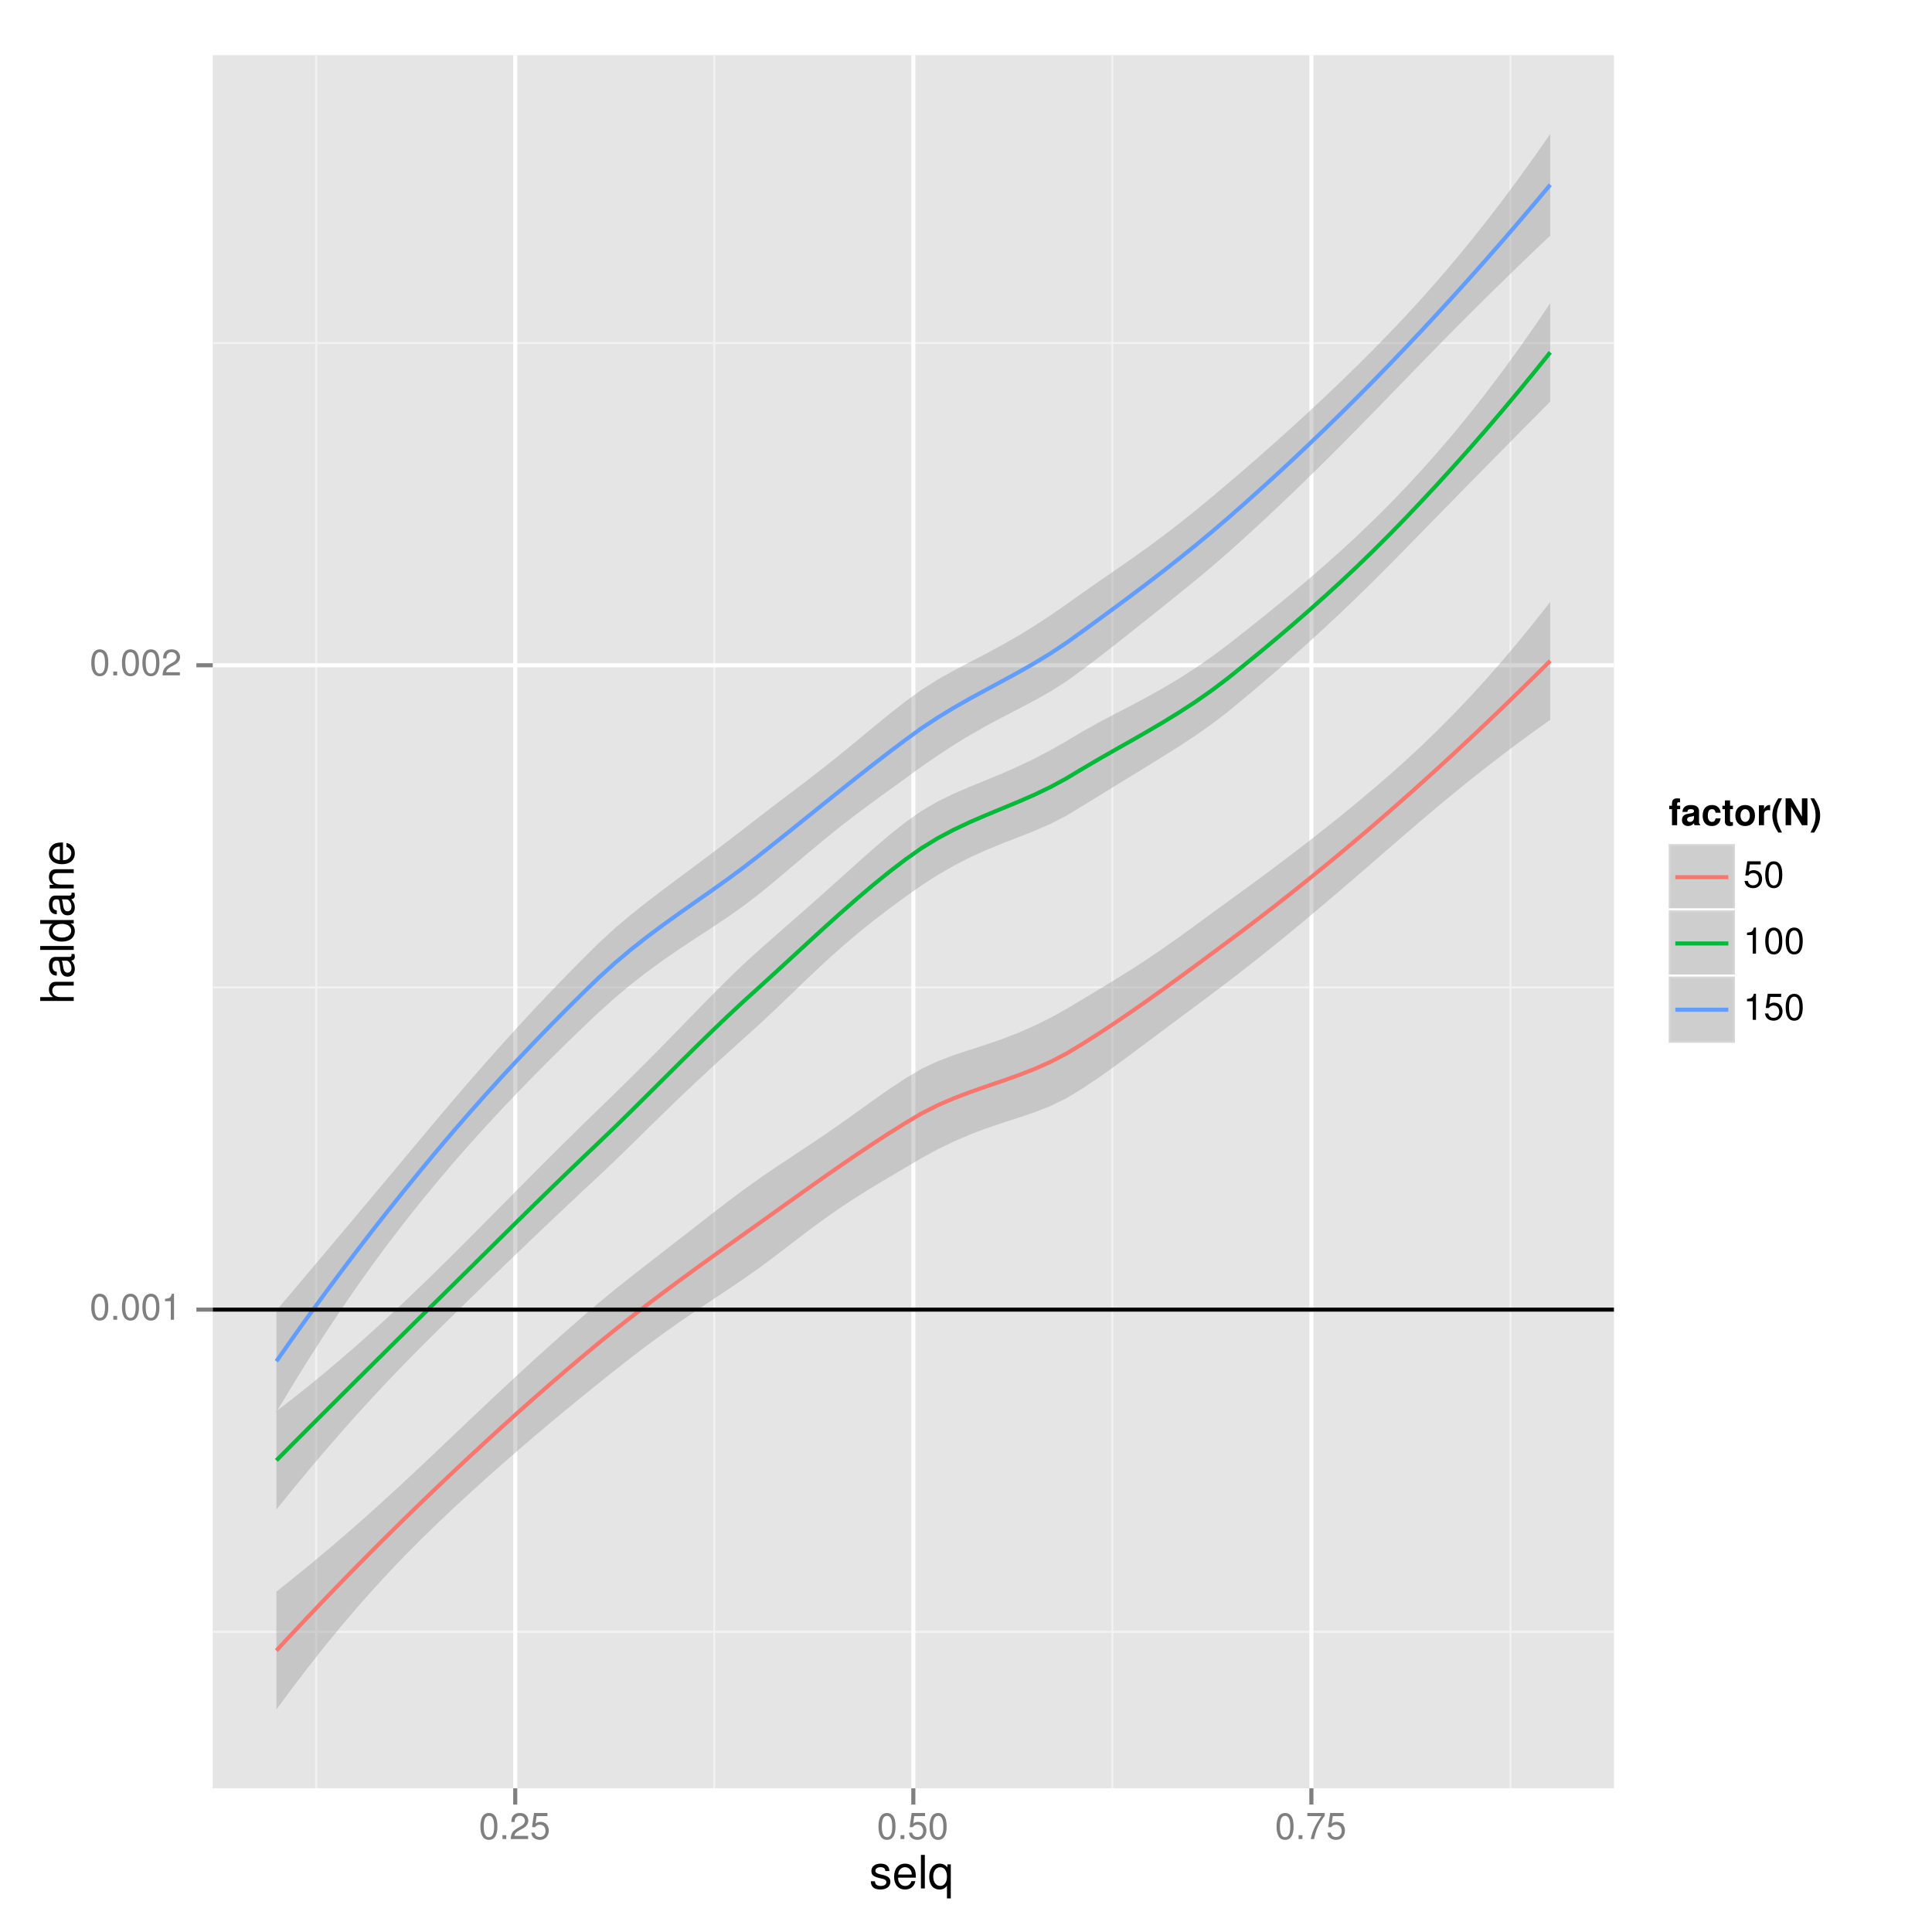 <?xml version="1.0" encoding="UTF-8"?>
<svg xmlns="http://www.w3.org/2000/svg" xmlns:xlink="http://www.w3.org/1999/xlink" width="504pt" height="504pt" viewBox="0 0 504 504" version="1.1">
<defs>
<g>
<symbol overflow="visible" id="glyph0-0">
<path style="stroke:none;" d=""/>
</symbol>
<symbol overflow="visible" id="glyph0-1">
<path style="stroke:none;" d="M 2.641 -6.797 C 2 -6.797 1.422 -6.531 1.078 -6.047 C 0.641 -5.453 0.406 -4.547 0.406 -3.297 C 0.406 -1 1.188 0.219 2.641 0.219 C 4.078 0.219 4.859 -1 4.859 -3.234 C 4.859 -4.562 4.656 -5.438 4.203 -6.047 C 3.844 -6.531 3.281 -6.797 2.641 -6.797 Z M 2.641 -6.047 C 3.547 -6.047 4 -5.125 4 -3.312 C 4 -1.375 3.562 -0.484 2.625 -0.484 C 1.734 -0.484 1.281 -1.422 1.281 -3.281 C 1.281 -5.141 1.734 -6.047 2.641 -6.047 Z M 2.641 -6.047 "/>
</symbol>
<symbol overflow="visible" id="glyph0-2">
<path style="stroke:none;" d="M 1.828 -1 L 0.828 -1 L 0.828 0 L 1.828 0 Z M 1.828 -1 "/>
</symbol>
<symbol overflow="visible" id="glyph0-3">
<path style="stroke:none;" d="M 2.484 -4.844 L 2.484 0 L 3.328 0 L 3.328 -6.797 L 2.766 -6.797 C 2.469 -5.75 2.281 -5.609 0.984 -5.453 L 0.984 -4.844 Z M 2.484 -4.844 "/>
</symbol>
<symbol overflow="visible" id="glyph0-4">
<path style="stroke:none;" d="M 4.859 -0.828 L 1.281 -0.828 C 1.359 -1.391 1.672 -1.75 2.5 -2.234 L 3.469 -2.75 C 4.406 -3.266 4.906 -3.969 4.906 -4.812 C 4.906 -5.375 4.672 -5.906 4.266 -6.266 C 3.859 -6.625 3.375 -6.797 2.719 -6.797 C 1.859 -6.797 1.219 -6.5 0.844 -5.922 C 0.609 -5.562 0.5 -5.125 0.484 -4.438 L 1.328 -4.438 C 1.359 -4.906 1.406 -5.188 1.531 -5.406 C 1.75 -5.812 2.188 -6.062 2.703 -6.062 C 3.469 -6.062 4.031 -5.516 4.031 -4.781 C 4.031 -4.25 3.719 -3.797 3.125 -3.438 L 2.234 -2.938 C 0.812 -2.141 0.406 -1.5 0.328 0 L 4.859 0 Z M 4.859 -0.828 "/>
</symbol>
<symbol overflow="visible" id="glyph0-5">
<path style="stroke:none;" d="M 4.562 -6.797 L 1.062 -6.797 L 0.547 -3.094 L 1.328 -3.094 C 1.719 -3.562 2.047 -3.734 2.578 -3.734 C 3.484 -3.734 4.062 -3.109 4.062 -2.094 C 4.062 -1.125 3.484 -0.531 2.578 -0.531 C 1.828 -0.531 1.375 -0.906 1.188 -1.672 L 0.328 -1.672 C 0.453 -1.109 0.547 -0.844 0.75 -0.594 C 1.125 -0.078 1.828 0.219 2.594 0.219 C 3.969 0.219 4.922 -0.781 4.922 -2.219 C 4.922 -3.562 4.031 -4.484 2.719 -4.484 C 2.25 -4.484 1.859 -4.359 1.469 -4.062 L 1.734 -5.969 L 4.562 -5.969 Z M 4.562 -6.797 "/>
</symbol>
<symbol overflow="visible" id="glyph0-6">
<path style="stroke:none;" d="M 4.984 -6.797 L 0.438 -6.797 L 0.438 -5.969 L 4.109 -5.969 C 2.5 -3.656 1.828 -2.234 1.328 0 L 2.219 0 C 2.594 -2.172 3.453 -4.047 4.984 -6.094 Z M 4.984 -6.797 "/>
</symbol>
<symbol overflow="visible" id="glyph1-0">
<path style="stroke:none;" d=""/>
</symbol>
<symbol overflow="visible" id="glyph1-1">
<path style="stroke:none;" d="M 5.25 -4.531 C 5.25 -5.766 4.422 -6.469 2.969 -6.469 C 1.516 -6.469 0.562 -5.719 0.562 -4.547 C 0.562 -3.562 1.062 -3.094 2.562 -2.734 L 3.484 -2.516 C 4.188 -2.344 4.469 -2.094 4.469 -1.625 C 4.469 -1.047 3.875 -0.641 3 -0.641 C 2.453 -0.641 2 -0.797 1.75 -1.062 C 1.594 -1.25 1.531 -1.422 1.469 -1.875 L 0.406 -1.875 C 0.453 -0.422 1.266 0.281 2.922 0.281 C 4.5 0.281 5.516 -0.5 5.516 -1.719 C 5.516 -2.656 4.984 -3.172 3.734 -3.469 L 2.766 -3.703 C 1.953 -3.891 1.609 -4.156 1.609 -4.594 C 1.609 -5.172 2.125 -5.547 2.938 -5.547 C 3.75 -5.547 4.172 -5.203 4.203 -4.531 Z M 5.25 -4.531 "/>
</symbol>
<symbol overflow="visible" id="glyph1-2">
<path style="stroke:none;" d="M 6.156 -2.812 C 6.156 -3.766 6.078 -4.344 5.906 -4.812 C 5.5 -5.844 4.531 -6.469 3.359 -6.469 C 1.609 -6.469 0.484 -5.125 0.484 -3.062 C 0.484 -1 1.578 0.281 3.344 0.281 C 4.781 0.281 5.766 -0.547 6.031 -1.906 L 5.016 -1.906 C 4.734 -1.078 4.172 -0.641 3.375 -0.641 C 2.734 -0.641 2.203 -0.938 1.859 -1.469 C 1.625 -1.828 1.531 -2.188 1.531 -2.812 Z M 1.547 -3.625 C 1.625 -4.781 2.344 -5.547 3.344 -5.547 C 4.328 -5.547 5.094 -4.734 5.094 -3.703 C 5.094 -3.672 5.094 -3.641 5.078 -3.625 Z M 1.547 -3.625 "/>
</symbol>
<symbol overflow="visible" id="glyph1-3">
<path style="stroke:none;" d="M 1.828 -8.75 L 0.812 -8.75 L 0.812 0 L 1.828 0 Z M 1.828 -8.75 "/>
</symbol>
<symbol overflow="visible" id="glyph1-4">
<path style="stroke:none;" d="M 5.938 2.609 L 5.938 -6.281 L 5.047 -6.281 L 5.047 -5.453 C 4.578 -6.109 3.875 -6.469 3.047 -6.469 C 1.391 -6.469 0.312 -5.109 0.312 -3.031 C 0.312 -0.984 1.344 0.281 3 0.281 C 3.875 0.281 4.469 -0.031 4.938 -0.719 L 4.938 2.609 Z M 3.188 -5.531 C 4.266 -5.531 4.938 -4.578 4.938 -3.062 C 4.938 -1.625 4.25 -0.656 3.188 -0.656 C 2.094 -0.656 1.359 -1.625 1.359 -3.094 C 1.359 -4.547 2.094 -5.531 3.188 -5.531 Z M 3.188 -5.531 "/>
</symbol>
<symbol overflow="visible" id="glyph2-0">
<path style="stroke:none;" d=""/>
</symbol>
<symbol overflow="visible" id="glyph2-1">
<path style="stroke:none;" d="M -8.75 -0.844 L 0 -0.844 L 0 -1.844 L -3.469 -1.844 C -4.75 -1.844 -5.594 -2.516 -5.594 -3.547 C -5.594 -3.859 -5.484 -4.188 -5.297 -4.422 C -5.094 -4.719 -4.797 -4.844 -4.359 -4.844 L 0 -4.844 L 0 -5.828 L -4.75 -5.828 C -5.812 -5.828 -6.469 -5.078 -6.469 -3.859 C -6.469 -2.969 -6.188 -2.422 -5.422 -1.844 L -8.75 -1.844 Z M -8.75 -0.844 "/>
</symbol>
<symbol overflow="visible" id="glyph2-2">
<path style="stroke:none;" d="M -0.594 -6.422 C -0.562 -6.312 -0.562 -6.266 -0.562 -6.203 C -0.562 -5.859 -0.75 -5.656 -1.062 -5.656 L -4.75 -5.656 C -5.875 -5.656 -6.469 -4.844 -6.469 -3.297 C -6.469 -2.391 -6.203 -1.625 -5.734 -1.219 C -5.406 -0.922 -5.047 -0.797 -4.422 -0.781 L -4.422 -1.781 C -5.203 -1.875 -5.547 -2.328 -5.547 -3.266 C -5.547 -4.156 -5.203 -4.672 -4.609 -4.672 L -4.344 -4.672 C -3.922 -4.672 -3.75 -4.422 -3.641 -3.625 C -3.469 -2.203 -3.422 -1.984 -3.266 -1.609 C -2.969 -0.875 -2.406 -0.5 -1.578 -0.5 C -0.438 -0.5 0.281 -1.297 0.281 -2.562 C 0.281 -3.359 0 -4 -0.641 -4.703 C -0.016 -4.781 0.281 -5.094 0.281 -5.734 C 0.281 -5.938 0.25 -6.094 0.172 -6.422 Z M -1.984 -4.672 C -1.641 -4.672 -1.438 -4.578 -1.156 -4.266 C -0.797 -3.859 -0.594 -3.375 -0.594 -2.781 C -0.594 -2 -0.969 -1.547 -1.609 -1.547 C -2.266 -1.547 -2.609 -1.984 -2.766 -3.062 C -2.906 -4.109 -2.953 -4.328 -3.109 -4.672 Z M -1.984 -4.672 "/>
</symbol>
<symbol overflow="visible" id="glyph2-3">
<path style="stroke:none;" d="M -8.75 -1.828 L -8.75 -0.812 L 0 -0.812 L 0 -1.828 Z M -8.75 -1.828 "/>
</symbol>
<symbol overflow="visible" id="glyph2-4">
<path style="stroke:none;" d="M -8.75 -5.938 L -8.75 -4.938 L -5.5 -4.938 C -6.125 -4.531 -6.469 -3.859 -6.469 -3.016 C -6.469 -1.375 -5.156 -0.312 -3.156 -0.312 C -1.031 -0.312 0.281 -1.359 0.281 -3.047 C 0.281 -3.906 -0.047 -4.516 -0.828 -5.047 L 0 -5.047 L 0 -5.938 Z M -5.531 -3.188 C -5.531 -4.266 -4.578 -4.938 -3.078 -4.938 C -1.625 -4.938 -0.656 -4.25 -0.656 -3.188 C -0.656 -2.094 -1.625 -1.359 -3.094 -1.359 C -4.562 -1.359 -5.531 -2.094 -5.531 -3.188 Z M -5.531 -3.188 "/>
</symbol>
<symbol overflow="visible" id="glyph2-5">
<path style="stroke:none;" d="M -6.281 -0.844 L 0 -0.844 L 0 -1.844 L -3.469 -1.844 C -4.75 -1.844 -5.594 -2.516 -5.594 -3.547 C -5.594 -4.344 -5.109 -4.844 -4.359 -4.844 L 0 -4.844 L 0 -5.844 L -4.75 -5.844 C -5.797 -5.844 -6.469 -5.062 -6.469 -3.859 C -6.469 -2.922 -6.109 -2.312 -5.234 -1.766 L -6.281 -1.766 Z M -6.281 -0.844 "/>
</symbol>
<symbol overflow="visible" id="glyph2-6">
<path style="stroke:none;" d="M -2.812 -6.156 C -3.766 -6.156 -4.344 -6.078 -4.812 -5.906 C -5.844 -5.5 -6.469 -4.531 -6.469 -3.359 C -6.469 -1.609 -5.125 -0.484 -3.062 -0.484 C -1 -0.484 0.281 -1.578 0.281 -3.344 C 0.281 -4.781 -0.547 -5.766 -1.906 -6.031 L -1.906 -5.016 C -1.078 -4.734 -0.641 -4.172 -0.641 -3.375 C -0.641 -2.734 -0.938 -2.203 -1.469 -1.859 C -1.828 -1.625 -2.188 -1.531 -2.812 -1.531 Z M -3.625 -1.547 C -4.781 -1.625 -5.547 -2.344 -5.547 -3.344 C -5.547 -4.328 -4.734 -5.094 -3.703 -5.094 C -3.672 -5.094 -3.641 -5.094 -3.625 -5.078 Z M -3.625 -1.547 "/>
</symbol>
<symbol overflow="visible" id="glyph3-0">
<path style="stroke:none;" d=""/>
</symbol>
<symbol overflow="visible" id="glyph3-1">
<path style="stroke:none;" d="M 3 -5.078 L 2.203 -5.078 L 2.203 -5.578 C 2.203 -5.859 2.328 -5.984 2.578 -5.984 C 2.688 -5.984 2.844 -5.984 2.953 -5.953 L 2.953 -6.969 C 2.703 -6.984 2.375 -7 2.188 -7 C 1.297 -7 0.859 -6.578 0.859 -5.703 L 0.859 -5.078 L 0.141 -5.078 L 0.141 -4.188 L 0.859 -4.188 L 0.859 0 L 2.203 0 L 2.203 -4.188 L 3 -4.188 Z M 3 -5.078 "/>
</symbol>
<symbol overflow="visible" id="glyph3-2">
<path style="stroke:none;" d="M 5.031 -0.156 C 4.781 -0.391 4.719 -0.531 4.719 -0.797 L 4.719 -3.672 C 4.719 -4.734 4 -5.266 2.594 -5.266 C 1.203 -5.266 0.469 -4.672 0.391 -3.469 L 1.672 -3.469 C 1.75 -4.016 1.969 -4.188 2.625 -4.188 C 3.141 -4.188 3.406 -4.016 3.406 -3.672 C 3.406 -3.484 3.312 -3.344 3.172 -3.266 C 3 -3.172 3 -3.172 2.328 -3.062 L 1.797 -2.969 C 0.766 -2.797 0.266 -2.266 0.266 -1.328 C 0.266 -0.891 0.391 -0.531 0.641 -0.266 C 0.938 0.031 1.375 0.219 1.844 0.219 C 2.422 0.219 2.938 -0.031 3.422 -0.516 C 3.422 -0.25 3.438 -0.156 3.562 0 L 5.031 0 Z M 3.406 -2.078 C 3.406 -1.312 3.016 -0.859 2.344 -0.859 C 1.891 -0.859 1.609 -1.109 1.609 -1.484 C 1.609 -1.891 1.828 -2.078 2.375 -2.203 L 2.844 -2.281 C 3.188 -2.344 3.25 -2.375 3.406 -2.453 Z M 3.406 -2.078 "/>
</symbol>
<symbol overflow="visible" id="glyph3-3">
<path style="stroke:none;" d="M 5.016 -3.25 C 4.906 -4.516 4.062 -5.266 2.766 -5.266 C 1.234 -5.266 0.328 -4.25 0.328 -2.484 C 0.328 -0.781 1.219 0.219 2.75 0.219 C 4.016 0.219 4.891 -0.562 5.016 -1.797 L 3.719 -1.797 C 3.547 -1.125 3.281 -0.859 2.766 -0.859 C 2.078 -0.859 1.672 -1.484 1.672 -2.484 C 1.672 -2.969 1.766 -3.438 1.922 -3.734 C 2.078 -4.031 2.375 -4.188 2.766 -4.188 C 3.312 -4.188 3.562 -3.922 3.719 -3.25 Z M 5.016 -3.25 "/>
</symbol>
<symbol overflow="visible" id="glyph3-4">
<path style="stroke:none;" d="M 2.891 -5.078 L 2.141 -5.078 L 2.141 -6.469 L 0.797 -6.469 L 0.797 -5.078 L 0.141 -5.078 L 0.141 -4.188 L 0.797 -4.188 L 0.797 -1 C 0.797 -0.188 1.234 0.219 2.109 0.219 C 2.406 0.219 2.641 0.188 2.891 0.109 L 2.891 -0.828 C 2.75 -0.812 2.672 -0.797 2.578 -0.797 C 2.219 -0.797 2.141 -0.906 2.141 -1.359 L 2.141 -4.188 L 2.891 -4.188 Z M 2.891 -5.078 "/>
</symbol>
<symbol overflow="visible" id="glyph3-5">
<path style="stroke:none;" d="M 2.891 -5.266 C 1.312 -5.266 0.328 -4.219 0.328 -2.516 C 0.328 -0.812 1.312 0.219 2.891 0.219 C 4.469 0.219 5.453 -0.828 5.453 -2.484 C 5.453 -4.234 4.516 -5.266 2.891 -5.266 Z M 2.891 -4.188 C 3.641 -4.188 4.109 -3.516 4.109 -2.5 C 4.109 -1.531 3.609 -0.859 2.891 -0.859 C 2.172 -0.859 1.672 -1.531 1.672 -2.516 C 1.672 -3.516 2.172 -4.188 2.891 -4.188 Z M 2.891 -4.188 "/>
</symbol>
<symbol overflow="visible" id="glyph3-6">
<path style="stroke:none;" d="M 0.609 -5.188 L 0.609 0 L 1.953 0 L 1.953 -2.75 C 1.953 -3.547 2.344 -3.938 3.125 -3.938 C 3.266 -3.938 3.375 -3.922 3.547 -3.891 L 3.547 -5.25 C 3.469 -5.266 3.422 -5.266 3.391 -5.266 C 2.766 -5.266 2.234 -4.859 1.953 -4.156 L 1.953 -5.188 Z M 0.609 -5.188 "/>
</symbol>
<symbol overflow="visible" id="glyph3-7">
<path style="stroke:none;" d="M 1.953 -7 C 0.844 -5.328 0.391 -4.016 0.391 -2.547 C 0.391 -1.062 0.844 0.266 1.953 1.922 L 2.906 1.922 C 1.891 -0.062 1.562 -1.125 1.562 -2.547 C 1.562 -3.938 1.891 -5.031 2.906 -7 Z M 1.953 -7 "/>
</symbol>
<symbol overflow="visible" id="glyph3-8">
<path style="stroke:none;" d="M 4.906 0 L 6.344 0 L 6.344 -7 L 4.906 -7 L 4.906 -2.234 L 2.125 -7 L 0.656 -7 L 0.656 0 L 2.094 0 L 2.094 -4.828 Z M 4.906 0 "/>
</symbol>
<symbol overflow="visible" id="glyph3-9">
<path style="stroke:none;" d="M 1.172 1.922 C 2.281 0.266 2.734 -1.062 2.734 -2.531 C 2.734 -4.016 2.281 -5.328 1.172 -7 L 0.219 -7 C 1.234 -5.016 1.547 -3.938 1.547 -2.531 C 1.547 -1.125 1.234 -0.031 0.219 1.922 Z M 1.172 1.922 "/>
</symbol>
</g>
<clipPath id="clip1">
  <path d="M 55.488 14.398 L 422 14.398 L 422 467 L 55.488 467 Z M 55.488 14.398 "/>
</clipPath>
<clipPath id="clip2">
  <path d="M 55.488 425 L 422 425 L 422 426 L 55.488 426 Z M 55.488 425 "/>
</clipPath>
<clipPath id="clip3">
  <path d="M 55.488 257 L 422 257 L 422 258 L 55.488 258 Z M 55.488 257 "/>
</clipPath>
<clipPath id="clip4">
  <path d="M 55.488 89 L 422 89 L 422 90 L 55.488 90 Z M 55.488 89 "/>
</clipPath>
<clipPath id="clip5">
  <path d="M 82 14.398 L 83 14.398 L 83 467 L 82 467 Z M 82 14.398 "/>
</clipPath>
<clipPath id="clip6">
  <path d="M 186 14.398 L 187 14.398 L 187 467 L 186 467 Z M 186 14.398 "/>
</clipPath>
<clipPath id="clip7">
  <path d="M 289 14.398 L 291 14.398 L 291 467 L 289 467 Z M 289 14.398 "/>
</clipPath>
<clipPath id="clip8">
  <path d="M 393 14.398 L 395 14.398 L 395 467 L 393 467 Z M 393 14.398 "/>
</clipPath>
<clipPath id="clip9">
  <path d="M 55.488 341 L 422 341 L 422 343 L 55.488 343 Z M 55.488 341 "/>
</clipPath>
<clipPath id="clip10">
  <path d="M 55.488 173 L 422 173 L 422 175 L 55.488 175 Z M 55.488 173 "/>
</clipPath>
<clipPath id="clip11">
  <path d="M 133 14.398 L 135 14.398 L 135 467.512 L 133 467.512 Z M 133 14.398 "/>
</clipPath>
<clipPath id="clip12">
  <path d="M 237 14.398 L 239 14.398 L 239 467.512 L 237 467.512 Z M 237 14.398 "/>
</clipPath>
<clipPath id="clip13">
  <path d="M 341 14.398 L 343 14.398 L 343 467.512 L 341 467.512 Z M 341 14.398 "/>
</clipPath>
<clipPath id="clip14">
  <path d="M 55.488 341 L 422 341 L 422 343 L 55.488 343 Z M 55.488 341 "/>
</clipPath>
</defs>
<g id="surface73">
<rect x="0" y="0" width="504" height="504" style="fill:rgb(100%,100%,100%);fill-opacity:1;stroke:none;"/>
<rect x="0" y="0" width="504" height="504" style="fill:rgb(100%,100%,100%);fill-opacity:1;stroke:none;"/>
<path style="fill:none;stroke-width:1.063;stroke-linecap:round;stroke-linejoin:round;stroke:rgb(100%,100%,100%);stroke-opacity:1;stroke-miterlimit:10;" d="M 0 504 L 504 504 L 504 0 L 0 0 Z M 0 504 "/>
<g clip-path="url(#clip1)" clip-rule="nonzero">
<path style=" stroke:none;fill-rule:nonzero;fill:rgb(89.804%,89.804%,89.804%);fill-opacity:1;" d="M 55.488 466.512 L 421.027 466.512 L 421.027 14.398 L 55.488 14.398 Z M 55.488 466.512 "/>
</g>
<g clip-path="url(#clip2)" clip-rule="nonzero">
<path style="fill:none;stroke-width:0.531;stroke-linecap:butt;stroke-linejoin:round;stroke:rgb(94.902%,94.902%,94.902%);stroke-opacity:1;stroke-miterlimit:10;" d="M 55.488 425.684 L 421.027 425.684 "/>
</g>
<g clip-path="url(#clip3)" clip-rule="nonzero">
<path style="fill:none;stroke-width:0.531;stroke-linecap:butt;stroke-linejoin:round;stroke:rgb(94.902%,94.902%,94.902%);stroke-opacity:1;stroke-miterlimit:10;" d="M 55.488 257.586 L 421.027 257.586 "/>
</g>
<g clip-path="url(#clip4)" clip-rule="nonzero">
<path style="fill:none;stroke-width:0.531;stroke-linecap:butt;stroke-linejoin:round;stroke:rgb(94.902%,94.902%,94.902%);stroke-opacity:1;stroke-miterlimit:10;" d="M 55.488 89.492 L 421.027 89.492 "/>
</g>
<g clip-path="url(#clip5)" clip-rule="nonzero">
<path style="fill:none;stroke-width:0.531;stroke-linecap:butt;stroke-linejoin:round;stroke:rgb(94.902%,94.902%,94.902%);stroke-opacity:1;stroke-miterlimit:10;" d="M 82.488 466.512 L 82.488 14.398 "/>
</g>
<g clip-path="url(#clip6)" clip-rule="nonzero">
<path style="fill:none;stroke-width:0.531;stroke-linecap:butt;stroke-linejoin:round;stroke:rgb(94.902%,94.902%,94.902%);stroke-opacity:1;stroke-miterlimit:10;" d="M 186.332 466.512 L 186.332 14.398 "/>
</g>
<g clip-path="url(#clip7)" clip-rule="nonzero">
<path style="fill:none;stroke-width:0.531;stroke-linecap:butt;stroke-linejoin:round;stroke:rgb(94.902%,94.902%,94.902%);stroke-opacity:1;stroke-miterlimit:10;" d="M 290.18 466.512 L 290.18 14.398 "/>
</g>
<g clip-path="url(#clip8)" clip-rule="nonzero">
<path style="fill:none;stroke-width:0.531;stroke-linecap:butt;stroke-linejoin:round;stroke:rgb(94.902%,94.902%,94.902%);stroke-opacity:1;stroke-miterlimit:10;" d="M 394.027 466.512 L 394.027 14.398 "/>
</g>
<g clip-path="url(#clip9)" clip-rule="nonzero">
<path style="fill:none;stroke-width:1.063;stroke-linecap:butt;stroke-linejoin:round;stroke:rgb(100%,100%,100%);stroke-opacity:1;stroke-miterlimit:10;" d="M 55.488 341.637 L 421.027 341.637 "/>
</g>
<g clip-path="url(#clip10)" clip-rule="nonzero">
<path style="fill:none;stroke-width:1.063;stroke-linecap:butt;stroke-linejoin:round;stroke:rgb(100%,100%,100%);stroke-opacity:1;stroke-miterlimit:10;" d="M 55.488 173.539 L 421.027 173.539 "/>
</g>
<g clip-path="url(#clip11)" clip-rule="nonzero">
<path style="fill:none;stroke-width:1.063;stroke-linecap:butt;stroke-linejoin:round;stroke:rgb(100%,100%,100%);stroke-opacity:1;stroke-miterlimit:10;" d="M 134.41 466.512 L 134.41 14.398 "/>
</g>
<g clip-path="url(#clip12)" clip-rule="nonzero">
<path style="fill:none;stroke-width:1.063;stroke-linecap:butt;stroke-linejoin:round;stroke:rgb(100%,100%,100%);stroke-opacity:1;stroke-miterlimit:10;" d="M 238.258 466.512 L 238.258 14.398 "/>
</g>
<g clip-path="url(#clip13)" clip-rule="nonzero">
<path style="fill:none;stroke-width:1.063;stroke-linecap:butt;stroke-linejoin:round;stroke:rgb(100%,100%,100%);stroke-opacity:1;stroke-miterlimit:10;" d="M 342.102 466.512 L 342.102 14.398 "/>
</g>
<path style=" stroke:none;fill-rule:nonzero;fill:rgb(60%,60%,60%);fill-opacity:0.4;" d="M 72.102 415.215 L 76.309 411.859 L 80.516 408.43 L 84.723 404.934 L 88.93 401.355 L 93.133 397.695 L 97.34 393.957 L 101.547 390.141 L 105.754 386.258 L 109.961 382.316 L 114.168 378.336 L 118.371 374.34 L 122.578 370.34 L 126.785 366.363 L 130.992 362.414 L 135.199 358.504 L 139.406 354.645 L 143.613 350.844 L 147.816 347.102 L 152.023 343.43 L 156.23 339.836 L 160.438 336.371 L 164.645 333.027 L 168.852 329.75 L 173.059 326.488 L 177.262 323.223 L 181.469 319.945 L 185.676 316.672 L 189.883 313.441 L 194.09 310.297 L 198.297 307.289 L 202.5 304.422 L 206.707 301.633 L 210.914 298.852 L 215.121 296.016 L 219.328 293.094 L 223.535 290.098 L 227.742 287.082 L 231.945 284.129 L 236.152 281.344 L 240.359 278.852 L 244.566 276.867 L 248.773 275.266 L 252.98 273.871 L 257.188 272.512 L 261.391 271.07 L 265.598 269.445 L 269.805 267.602 L 274.012 265.516 L 278.219 263.191 L 282.426 260.668 L 286.629 258.141 L 290.836 255.586 L 295.043 252.961 L 299.25 250.23 L 303.457 247.375 L 307.664 244.406 L 311.871 241.355 L 316.074 238.266 L 320.281 235.195 L 324.488 232.152 L 328.695 229.07 L 332.902 225.938 L 337.109 222.758 L 341.316 219.523 L 345.52 216.227 L 349.727 212.863 L 353.934 209.422 L 358.141 205.895 L 362.348 202.27 L 366.555 198.52 L 370.758 194.621 L 374.965 190.559 L 379.172 186.324 L 383.379 181.902 L 387.586 177.293 L 391.793 172.5 L 396 167.516 L 400.203 162.355 L 404.41 157.016 L 404.41 187.77 L 400.203 190.777 L 396 193.859 L 391.793 197.02 L 387.586 200.266 L 383.379 203.59 L 379.172 207 L 374.965 210.484 L 370.758 214.035 L 366.555 217.641 L 362.348 221.281 L 358.141 224.93 L 353.934 228.574 L 349.727 232.188 L 345.52 235.77 L 341.316 239.309 L 337.109 242.797 L 332.902 246.23 L 328.695 249.605 L 324.488 252.918 L 320.281 256.164 L 316.074 259.344 L 311.871 262.48 L 307.664 265.605 L 303.457 268.738 L 299.25 271.883 L 295.043 275.023 L 290.836 278.121 L 286.629 281.113 L 282.426 283.934 L 278.219 286.488 L 274.012 288.543 L 269.805 290.195 L 265.598 291.613 L 261.391 292.969 L 257.188 294.398 L 252.98 295.992 L 248.773 297.801 L 244.566 299.848 L 240.359 302.133 L 231.945 307.109 L 227.742 309.617 L 223.535 312.223 L 219.328 314.98 L 215.121 317.918 L 210.914 321.02 L 206.707 324.227 L 202.5 327.449 L 198.297 330.59 L 194.09 333.562 L 189.883 336.414 L 185.676 339.207 L 181.469 342.008 L 177.262 344.879 L 173.059 347.852 L 168.852 350.945 L 164.645 354.152 L 160.438 357.449 L 156.23 360.805 L 152.023 364.195 L 147.816 367.641 L 143.613 371.137 L 139.406 374.684 L 135.199 378.293 L 130.992 381.957 L 126.785 385.688 L 122.578 389.492 L 118.371 393.375 L 114.168 397.348 L 109.961 401.438 L 105.754 405.672 L 101.547 410.066 L 97.34 414.633 L 93.133 419.383 L 88.93 424.324 L 84.723 429.453 L 80.516 434.77 L 76.309 440.277 L 72.102 445.961 Z M 72.102 415.215 "/>
<path style="fill:none;stroke-width:1.063;stroke-linecap:butt;stroke-linejoin:round;stroke:rgb(97.255%,46.275%,42.745%);stroke-opacity:1;stroke-miterlimit:1;" d="M 72.102 430.59 L 76.309 426.066 L 80.516 421.602 L 84.723 417.191 L 88.93 412.84 L 93.133 408.539 L 97.34 404.293 L 101.547 400.105 L 105.754 395.965 L 109.961 391.879 L 114.168 387.844 L 118.371 383.855 L 122.578 379.918 L 126.785 376.023 L 130.992 372.184 L 135.199 368.398 L 139.406 364.664 L 143.613 360.988 L 147.816 357.371 L 152.023 353.812 L 156.23 350.32 L 160.438 346.91 L 164.645 343.59 L 168.852 340.348 L 173.059 337.172 L 177.262 334.051 L 181.469 330.977 L 185.676 327.941 L 189.883 324.93 L 194.09 321.93 L 198.297 318.938 L 202.5 315.934 L 206.707 312.93 L 210.914 309.934 L 215.121 306.965 L 219.328 304.039 L 223.535 301.16 L 227.742 298.352 L 231.945 295.621 L 236.152 292.984 L 240.359 290.492 L 244.566 288.359 L 248.773 286.535 L 252.98 284.93 L 257.188 283.457 L 261.391 282.02 L 265.598 280.531 L 269.805 278.898 L 274.012 277.031 L 278.219 274.84 L 282.426 272.301 L 286.629 269.629 L 290.836 266.855 L 295.043 263.992 L 299.25 261.055 L 303.457 258.055 L 307.664 255.008 L 311.871 251.918 L 316.074 248.805 L 320.281 245.68 L 324.488 242.535 L 328.695 239.336 L 332.902 236.086 L 337.109 232.777 L 341.316 229.414 L 345.52 226 L 349.727 222.527 L 353.934 218.996 L 358.141 215.414 L 362.348 211.773 L 366.555 208.078 L 370.758 204.328 L 374.965 200.523 L 379.172 196.66 L 383.379 192.746 L 387.586 188.781 L 391.793 184.758 L 396 180.688 L 400.203 176.566 L 404.41 172.395 "/>
<path style=" stroke:none;fill-rule:nonzero;fill:rgb(60%,60%,60%);fill-opacity:0.4;" d="M 72.102 368.141 L 76.309 364.891 L 80.516 361.543 L 84.723 358.094 L 88.93 354.543 L 93.133 350.891 L 97.34 347.133 L 101.547 343.273 L 105.754 339.328 L 109.961 335.301 L 114.168 331.207 L 118.371 327.055 L 122.578 322.848 L 126.785 318.613 L 135.199 310.113 L 139.406 305.875 L 143.613 301.66 L 147.816 297.484 L 152.023 293.352 L 156.23 289.273 L 160.438 285.184 L 164.645 281.043 L 168.852 276.848 L 173.059 272.59 L 177.262 268.285 L 181.469 263.957 L 185.676 259.656 L 189.883 255.453 L 194.09 251.414 L 198.297 247.594 L 202.5 243.883 L 206.707 240.199 L 210.914 236.508 L 215.121 232.777 L 219.328 229.004 L 223.535 225.219 L 227.742 221.48 L 231.945 217.887 L 236.152 214.539 L 240.359 211.566 L 244.566 209.113 L 248.773 207.059 L 252.98 205.246 L 257.188 203.527 L 261.391 201.785 L 265.598 199.93 L 269.805 197.918 L 274.012 195.719 L 278.219 193.324 L 282.426 190.809 L 286.629 188.469 L 290.836 186.25 L 295.043 184.062 L 299.25 181.828 L 303.457 179.473 L 307.664 176.957 L 311.871 174.25 L 316.074 171.336 L 320.281 168.207 L 324.488 164.906 L 328.695 161.559 L 332.902 158.156 L 337.109 154.688 L 341.316 151.137 L 345.52 147.496 L 349.727 143.742 L 353.934 139.863 L 358.141 135.84 L 362.348 131.652 L 366.555 127.285 L 370.758 122.746 L 374.965 118.02 L 379.172 113.094 L 383.379 107.957 L 387.586 102.609 L 391.793 97.047 L 396 91.27 L 400.203 85.285 L 404.41 79.09 L 404.41 104.754 L 400.203 109.004 L 396 113.254 L 391.793 117.512 L 387.586 121.777 L 383.379 126.055 L 379.172 130.348 L 370.758 138.949 L 366.555 143.242 L 362.348 147.516 L 358.141 151.727 L 353.934 155.844 L 349.727 159.871 L 345.52 163.805 L 341.316 167.652 L 337.109 171.41 L 332.902 175.094 L 328.695 178.699 L 324.488 182.238 L 320.281 185.707 L 316.074 188.926 L 311.871 191.879 L 307.664 194.648 L 303.457 197.301 L 299.25 199.898 L 290.836 205.055 L 286.629 207.641 L 282.426 210.223 L 278.219 212.77 L 274.012 214.938 L 269.805 216.77 L 265.598 218.43 L 261.391 220.062 L 257.188 221.793 L 252.98 223.707 L 248.773 225.863 L 244.566 228.289 L 240.359 230.992 L 236.152 233.969 L 231.945 237.062 L 227.742 240.285 L 223.535 243.68 L 219.328 247.27 L 215.121 251.055 L 210.914 255.008 L 206.707 259.055 L 202.5 263.098 L 198.297 267.039 L 194.09 270.828 L 189.883 274.625 L 185.676 278.465 L 181.469 282.371 L 177.262 286.355 L 173.059 290.418 L 168.852 294.535 L 164.645 298.672 L 160.438 302.773 L 156.23 306.773 L 152.023 310.684 L 147.816 314.625 L 143.613 318.598 L 139.406 322.598 L 135.199 326.625 L 130.992 330.672 L 126.785 334.742 L 122.578 338.828 L 118.371 342.938 L 114.168 347.074 L 109.961 351.258 L 105.754 355.531 L 101.547 359.902 L 97.34 364.387 L 93.133 368.988 L 88.93 373.715 L 84.723 378.559 L 80.516 383.523 L 76.309 388.605 L 72.102 393.801 Z M 72.102 368.141 "/>
<path style="fill:none;stroke-width:1.063;stroke-linecap:butt;stroke-linejoin:round;stroke:rgb(0%,72.941%,21.961%);stroke-opacity:1;stroke-miterlimit:1;" d="M 72.102 380.969 L 76.309 376.746 L 80.516 372.531 L 84.723 368.328 L 88.93 364.129 L 93.133 359.938 L 97.34 355.758 L 101.547 351.59 L 105.754 347.43 L 109.961 343.281 L 114.168 339.141 L 118.371 334.996 L 122.578 330.84 L 126.785 326.676 L 130.992 322.52 L 135.199 318.367 L 139.406 314.234 L 143.613 310.129 L 147.816 306.055 L 152.023 302.02 L 156.23 298.023 L 160.438 293.977 L 164.645 289.859 L 168.852 285.691 L 173.059 281.504 L 177.262 277.32 L 181.469 273.164 L 185.676 269.062 L 189.883 265.039 L 194.09 261.121 L 198.297 257.316 L 202.5 253.488 L 206.707 249.625 L 210.914 245.758 L 215.121 241.918 L 219.328 238.137 L 223.535 234.449 L 227.742 230.883 L 231.945 227.473 L 236.152 224.254 L 240.359 221.277 L 244.566 218.699 L 248.773 216.461 L 252.98 214.477 L 257.188 212.66 L 261.391 210.922 L 265.598 209.18 L 269.805 207.344 L 274.012 205.328 L 278.219 203.047 L 282.426 200.516 L 286.629 198.055 L 290.836 195.652 L 295.043 193.27 L 299.25 190.863 L 303.457 188.387 L 307.664 185.805 L 311.871 183.066 L 316.074 180.129 L 320.281 176.957 L 324.488 173.57 L 328.695 170.129 L 332.902 166.625 L 337.109 163.051 L 341.316 159.395 L 345.52 155.648 L 349.727 151.805 L 353.934 147.852 L 358.141 143.781 L 362.348 139.586 L 366.555 135.266 L 370.758 130.848 L 374.965 126.332 L 379.172 121.719 L 383.379 117.008 L 387.586 112.191 L 391.793 107.277 L 396 102.262 L 400.203 97.145 L 404.41 91.922 "/>
<path style=" stroke:none;fill-rule:nonzero;fill:rgb(60%,60%,60%);fill-opacity:0.4;" d="M 72.102 341.863 L 80.516 331.895 L 84.723 326.906 L 88.93 321.91 L 93.133 316.906 L 97.34 311.887 L 101.547 306.859 L 105.754 301.824 L 109.961 296.793 L 114.168 291.781 L 118.371 286.816 L 122.578 281.926 L 126.785 277.113 L 130.992 272.391 L 135.199 267.754 L 139.406 263.211 L 143.613 258.762 L 147.816 254.406 L 152.023 250.141 L 156.23 245.98 L 160.438 242.117 L 164.645 238.562 L 168.852 235.227 L 173.059 232.023 L 177.262 228.883 L 181.469 225.75 L 185.676 222.598 L 189.883 219.41 L 194.09 216.18 L 198.297 212.91 L 202.5 209.699 L 206.707 206.523 L 210.914 203.324 L 215.121 200.051 L 219.328 196.688 L 223.535 193.238 L 227.742 189.758 L 231.945 186.324 L 236.152 183.023 L 240.359 179.973 L 244.566 177.312 L 248.773 174.949 L 252.98 172.734 L 257.188 170.547 L 261.391 168.277 L 265.598 165.871 L 269.805 163.293 L 274.012 160.547 L 278.219 157.637 L 282.426 154.629 L 286.629 151.695 L 290.836 148.797 L 295.043 145.875 L 299.25 142.879 L 303.457 139.77 L 307.664 136.535 L 311.871 133.176 L 316.074 129.711 L 320.281 126.164 L 324.488 122.559 L 328.695 118.895 L 332.902 115.172 L 337.109 111.387 L 341.316 107.531 L 345.52 103.605 L 349.727 99.598 L 353.934 95.5 L 358.141 91.305 L 362.348 87 L 366.555 82.566 L 370.758 77.98 L 374.965 73.234 L 379.172 68.316 L 383.379 63.215 L 387.586 57.93 L 391.793 52.461 L 396 46.805 L 400.203 40.965 L 404.41 34.949 L 404.41 61.457 L 400.203 65.465 L 396 69.508 L 391.793 73.598 L 387.586 77.73 L 383.379 81.91 L 379.172 86.137 L 374.965 90.41 L 370.758 94.715 L 366.555 99.047 L 362.348 103.387 L 358.141 107.715 L 353.934 112.008 L 349.727 116.254 L 345.52 120.449 L 341.316 124.586 L 337.109 128.656 L 332.902 132.66 L 328.695 136.594 L 324.488 140.453 L 320.281 144.238 L 316.074 147.875 L 311.871 151.383 L 307.664 154.805 L 303.457 158.184 L 299.25 161.543 L 295.043 164.891 L 290.836 168.219 L 286.629 171.496 L 282.426 174.684 L 278.219 177.723 L 274.012 180.395 L 269.805 182.766 L 265.598 184.977 L 261.391 187.156 L 257.188 189.41 L 252.98 191.805 L 248.773 194.371 L 244.566 197.121 L 240.359 200.035 L 236.152 203.09 L 231.945 206.129 L 227.742 209.18 L 223.535 212.305 L 219.328 215.547 L 215.121 218.93 L 210.914 222.43 L 206.707 225.996 L 202.5 229.547 L 198.297 232.992 L 194.09 236.234 L 189.883 239.211 L 185.676 242.02 L 181.469 244.766 L 177.262 247.547 L 173.059 250.438 L 168.852 253.496 L 164.645 256.773 L 160.438 260.285 L 156.23 264.055 L 152.023 268.039 L 147.816 272.109 L 143.613 276.254 L 139.406 280.484 L 135.199 284.809 L 130.992 289.234 L 126.785 293.773 L 122.578 298.43 L 118.371 303.223 L 114.168 308.168 L 109.961 313.273 L 105.754 318.559 L 101.547 324.031 L 97.34 329.711 L 93.133 335.602 L 88.93 341.711 L 84.723 348.043 L 80.516 354.598 L 76.309 361.371 L 72.102 368.367 Z M 72.102 341.863 "/>
<path style="fill:none;stroke-width:1.063;stroke-linecap:butt;stroke-linejoin:round;stroke:rgb(38.039%,61.176%,100%);stroke-opacity:1;stroke-miterlimit:1;" d="M 72.102 355.117 L 76.309 349.125 L 80.516 343.246 L 84.723 337.473 L 88.93 331.812 L 93.133 326.254 L 97.34 320.797 L 101.547 315.445 L 105.754 310.191 L 109.961 305.035 L 114.168 299.973 L 118.371 295.02 L 122.578 290.18 L 126.785 285.445 L 130.992 280.812 L 135.199 276.281 L 139.406 271.848 L 143.613 267.508 L 147.816 263.258 L 152.023 259.09 L 156.23 255.016 L 160.438 251.199 L 164.645 247.668 L 168.852 244.363 L 173.059 241.23 L 177.262 238.215 L 181.469 235.258 L 185.676 232.309 L 189.883 229.312 L 194.09 226.207 L 198.297 222.949 L 202.5 219.621 L 206.707 216.258 L 215.121 209.492 L 219.328 206.117 L 223.535 202.773 L 227.742 199.469 L 231.945 196.227 L 236.152 193.055 L 240.359 190.004 L 244.566 187.219 L 248.773 184.66 L 252.98 182.27 L 257.188 179.977 L 261.391 177.715 L 265.598 175.422 L 269.805 173.027 L 274.012 170.469 L 278.219 167.68 L 282.426 164.656 L 286.629 161.594 L 290.836 158.508 L 295.043 155.383 L 299.25 152.211 L 303.457 148.977 L 307.664 145.668 L 311.871 142.277 L 316.074 138.793 L 320.281 135.199 L 324.488 131.508 L 328.695 127.746 L 332.902 123.918 L 337.109 120.023 L 341.316 116.059 L 345.52 112.027 L 349.727 107.926 L 353.934 103.754 L 358.141 99.508 L 362.348 95.191 L 366.555 90.805 L 370.758 86.348 L 374.965 81.824 L 379.172 77.227 L 383.379 72.562 L 387.586 67.832 L 391.793 63.027 L 396 58.156 L 400.203 53.215 L 404.41 48.203 "/>
<g clip-path="url(#clip14)" clip-rule="nonzero">
<path style="fill:none;stroke-width:1.063;stroke-linecap:butt;stroke-linejoin:round;stroke:rgb(0%,0%,0%);stroke-opacity:1;stroke-miterlimit:10;" d="M 55.488 341.637 L 421.027 341.637 "/>
</g>
<g style="fill:rgb(49.804%,49.804%,49.804%);fill-opacity:1;">
  <use xlink:href="#glyph0-1" x="23.398" y="344.284"/>
  <use xlink:href="#glyph0-2" x="28.732" y="344.284"/>
  <use xlink:href="#glyph0-1" x="31.399" y="344.284"/>
  <use xlink:href="#glyph0-1" x="36.733" y="344.284"/>
  <use xlink:href="#glyph0-3" x="42.067" y="344.284"/>
</g>
<g style="fill:rgb(49.804%,49.804%,49.804%);fill-opacity:1;">
  <use xlink:href="#glyph0-1" x="23.398" y="176.187"/>
  <use xlink:href="#glyph0-2" x="28.732" y="176.187"/>
  <use xlink:href="#glyph0-1" x="31.399" y="176.187"/>
  <use xlink:href="#glyph0-1" x="36.733" y="176.187"/>
  <use xlink:href="#glyph0-4" x="42.067" y="176.187"/>
</g>
<path style="fill:none;stroke-width:1.063;stroke-linecap:butt;stroke-linejoin:round;stroke:rgb(49.804%,49.804%,49.804%);stroke-opacity:1;stroke-miterlimit:10;" d="M 51.234 341.637 L 55.488 341.637 "/>
<path style="fill:none;stroke-width:1.063;stroke-linecap:butt;stroke-linejoin:round;stroke:rgb(49.804%,49.804%,49.804%);stroke-opacity:1;stroke-miterlimit:10;" d="M 51.234 173.539 L 55.488 173.539 "/>
<path style="fill:none;stroke-width:1.063;stroke-linecap:butt;stroke-linejoin:round;stroke:rgb(49.804%,49.804%,49.804%);stroke-opacity:1;stroke-miterlimit:10;" d="M 134.41 470.766 L 134.41 466.512 "/>
<path style="fill:none;stroke-width:1.063;stroke-linecap:butt;stroke-linejoin:round;stroke:rgb(49.804%,49.804%,49.804%);stroke-opacity:1;stroke-miterlimit:10;" d="M 238.258 470.766 L 238.258 466.512 "/>
<path style="fill:none;stroke-width:1.063;stroke-linecap:butt;stroke-linejoin:round;stroke:rgb(49.804%,49.804%,49.804%);stroke-opacity:1;stroke-miterlimit:10;" d="M 342.102 470.766 L 342.102 466.512 "/>
<g style="fill:rgb(49.804%,49.804%,49.804%);fill-opacity:1;">
  <use xlink:href="#glyph0-1" x="124.91" y="479.749"/>
  <use xlink:href="#glyph0-2" x="130.244" y="479.749"/>
  <use xlink:href="#glyph0-4" x="132.911" y="479.749"/>
  <use xlink:href="#glyph0-5" x="138.245" y="479.749"/>
</g>
<g style="fill:rgb(49.804%,49.804%,49.804%);fill-opacity:1;">
  <use xlink:href="#glyph0-1" x="228.758" y="479.749"/>
  <use xlink:href="#glyph0-2" x="234.092" y="479.749"/>
  <use xlink:href="#glyph0-5" x="236.759" y="479.749"/>
  <use xlink:href="#glyph0-1" x="242.093" y="479.749"/>
</g>
<g style="fill:rgb(49.804%,49.804%,49.804%);fill-opacity:1;">
  <use xlink:href="#glyph0-1" x="332.602" y="479.749"/>
  <use xlink:href="#glyph0-2" x="337.936" y="479.749"/>
  <use xlink:href="#glyph0-6" x="340.603" y="479.749"/>
  <use xlink:href="#glyph0-5" x="345.937" y="479.749"/>
</g>
<g style="fill:rgb(0%,0%,0%);fill-opacity:1;">
  <use xlink:href="#glyph1-1" x="226.758" y="492.635"/>
  <use xlink:href="#glyph1-2" x="232.758" y="492.635"/>
  <use xlink:href="#glyph1-3" x="239.43" y="492.635"/>
  <use xlink:href="#glyph1-4" x="242.094" y="492.635"/>
</g>
<g style="fill:rgb(0%,0%,0%);fill-opacity:1;">
  <use xlink:href="#glyph2-1" x="19.236" y="261.957"/>
  <use xlink:href="#glyph2-2" x="19.236" y="255.285"/>
  <use xlink:href="#glyph2-3" x="19.236" y="248.613"/>
  <use xlink:href="#glyph2-4" x="19.236" y="245.949"/>
  <use xlink:href="#glyph2-2" x="19.236" y="239.277"/>
  <use xlink:href="#glyph2-5" x="19.236" y="232.605"/>
  <use xlink:href="#glyph2-6" x="19.236" y="225.934"/>
</g>
<path style=" stroke:none;fill-rule:nonzero;fill:rgb(100%,100%,100%);fill-opacity:1;" d="M 431.062 276.289 L 479.566 276.289 L 479.566 204.625 L 431.062 204.625 Z M 431.062 276.289 "/>
<g style="fill:rgb(0%,0%,0%);fill-opacity:1;">
  <use xlink:href="#glyph3-1" x="435.312" y="215.272"/>
  <use xlink:href="#glyph3-2" x="438.507" y="215.272"/>
  <use xlink:href="#glyph3-3" x="443.841" y="215.272"/>
  <use xlink:href="#glyph3-4" x="449.175" y="215.272"/>
  <use xlink:href="#glyph3-5" x="452.369" y="215.272"/>
  <use xlink:href="#glyph3-6" x="458.23" y="215.272"/>
  <use xlink:href="#glyph3-7" x="461.963" y="215.272"/>
  <use xlink:href="#glyph3-8" x="465.157" y="215.272"/>
  <use xlink:href="#glyph3-9" x="472.084" y="215.272"/>
</g>
<path style="fill-rule:nonzero;fill:rgb(94.902%,94.902%,94.902%);fill-opacity:1;stroke-width:1.063;stroke-linecap:round;stroke-linejoin:round;stroke:rgb(100%,100%,100%);stroke-opacity:1;stroke-miterlimit:10;" d="M 435.312 237.477 L 452.594 237.477 L 452.594 220.195 L 435.312 220.195 Z M 435.312 237.477 "/>
<path style=" stroke:none;fill-rule:nonzero;fill:rgb(60%,60%,60%);fill-opacity:0.4;" d="M 435.312 237.477 L 452.594 237.477 L 452.594 220.195 L 435.312 220.195 Z M 435.312 237.477 "/>
<path style="fill:none;stroke-width:1.063;stroke-linecap:butt;stroke-linejoin:round;stroke:rgb(97.255%,46.275%,42.745%);stroke-opacity:1;stroke-miterlimit:10;" d="M 437.043 228.836 L 450.867 228.836 "/>
<path style="fill-rule:nonzero;fill:rgb(94.902%,94.902%,94.902%);fill-opacity:1;stroke-width:1.063;stroke-linecap:round;stroke-linejoin:round;stroke:rgb(100%,100%,100%);stroke-opacity:1;stroke-miterlimit:10;" d="M 435.312 254.758 L 452.594 254.758 L 452.594 237.477 L 435.312 237.477 Z M 435.312 254.758 "/>
<path style=" stroke:none;fill-rule:nonzero;fill:rgb(60%,60%,60%);fill-opacity:0.4;" d="M 435.312 254.758 L 452.594 254.758 L 452.594 237.477 L 435.312 237.477 Z M 435.312 254.758 "/>
<path style="fill:none;stroke-width:1.063;stroke-linecap:butt;stroke-linejoin:round;stroke:rgb(0%,72.941%,21.961%);stroke-opacity:1;stroke-miterlimit:10;" d="M 437.043 246.117 L 450.867 246.117 "/>
<path style="fill-rule:nonzero;fill:rgb(94.902%,94.902%,94.902%);fill-opacity:1;stroke-width:1.063;stroke-linecap:round;stroke-linejoin:round;stroke:rgb(100%,100%,100%);stroke-opacity:1;stroke-miterlimit:10;" d="M 435.312 272.035 L 452.594 272.035 L 452.594 254.754 L 435.312 254.754 Z M 435.312 272.035 "/>
<path style=" stroke:none;fill-rule:nonzero;fill:rgb(60%,60%,60%);fill-opacity:0.4;" d="M 435.312 272.035 L 452.594 272.035 L 452.594 254.754 L 435.312 254.754 Z M 435.312 272.035 "/>
<path style="fill:none;stroke-width:1.063;stroke-linecap:butt;stroke-linejoin:round;stroke:rgb(38.039%,61.176%,100%);stroke-opacity:1;stroke-miterlimit:10;" d="M 437.043 263.398 L 450.867 263.398 "/>
<g style="fill:rgb(0%,0%,0%);fill-opacity:1;">
  <use xlink:href="#glyph0-5" x="454.754" y="231.483"/>
  <use xlink:href="#glyph0-1" x="460.088" y="231.483"/>
</g>
<g style="fill:rgb(0%,0%,0%);fill-opacity:1;">
  <use xlink:href="#glyph0-3" x="454.754" y="248.765"/>
  <use xlink:href="#glyph0-1" x="460.088" y="248.765"/>
  <use xlink:href="#glyph0-1" x="465.422" y="248.765"/>
</g>
<g style="fill:rgb(0%,0%,0%);fill-opacity:1;">
  <use xlink:href="#glyph0-3" x="454.754" y="266.046"/>
  <use xlink:href="#glyph0-5" x="460.088" y="266.046"/>
  <use xlink:href="#glyph0-1" x="465.422" y="266.046"/>
</g>
</g>
</svg>
